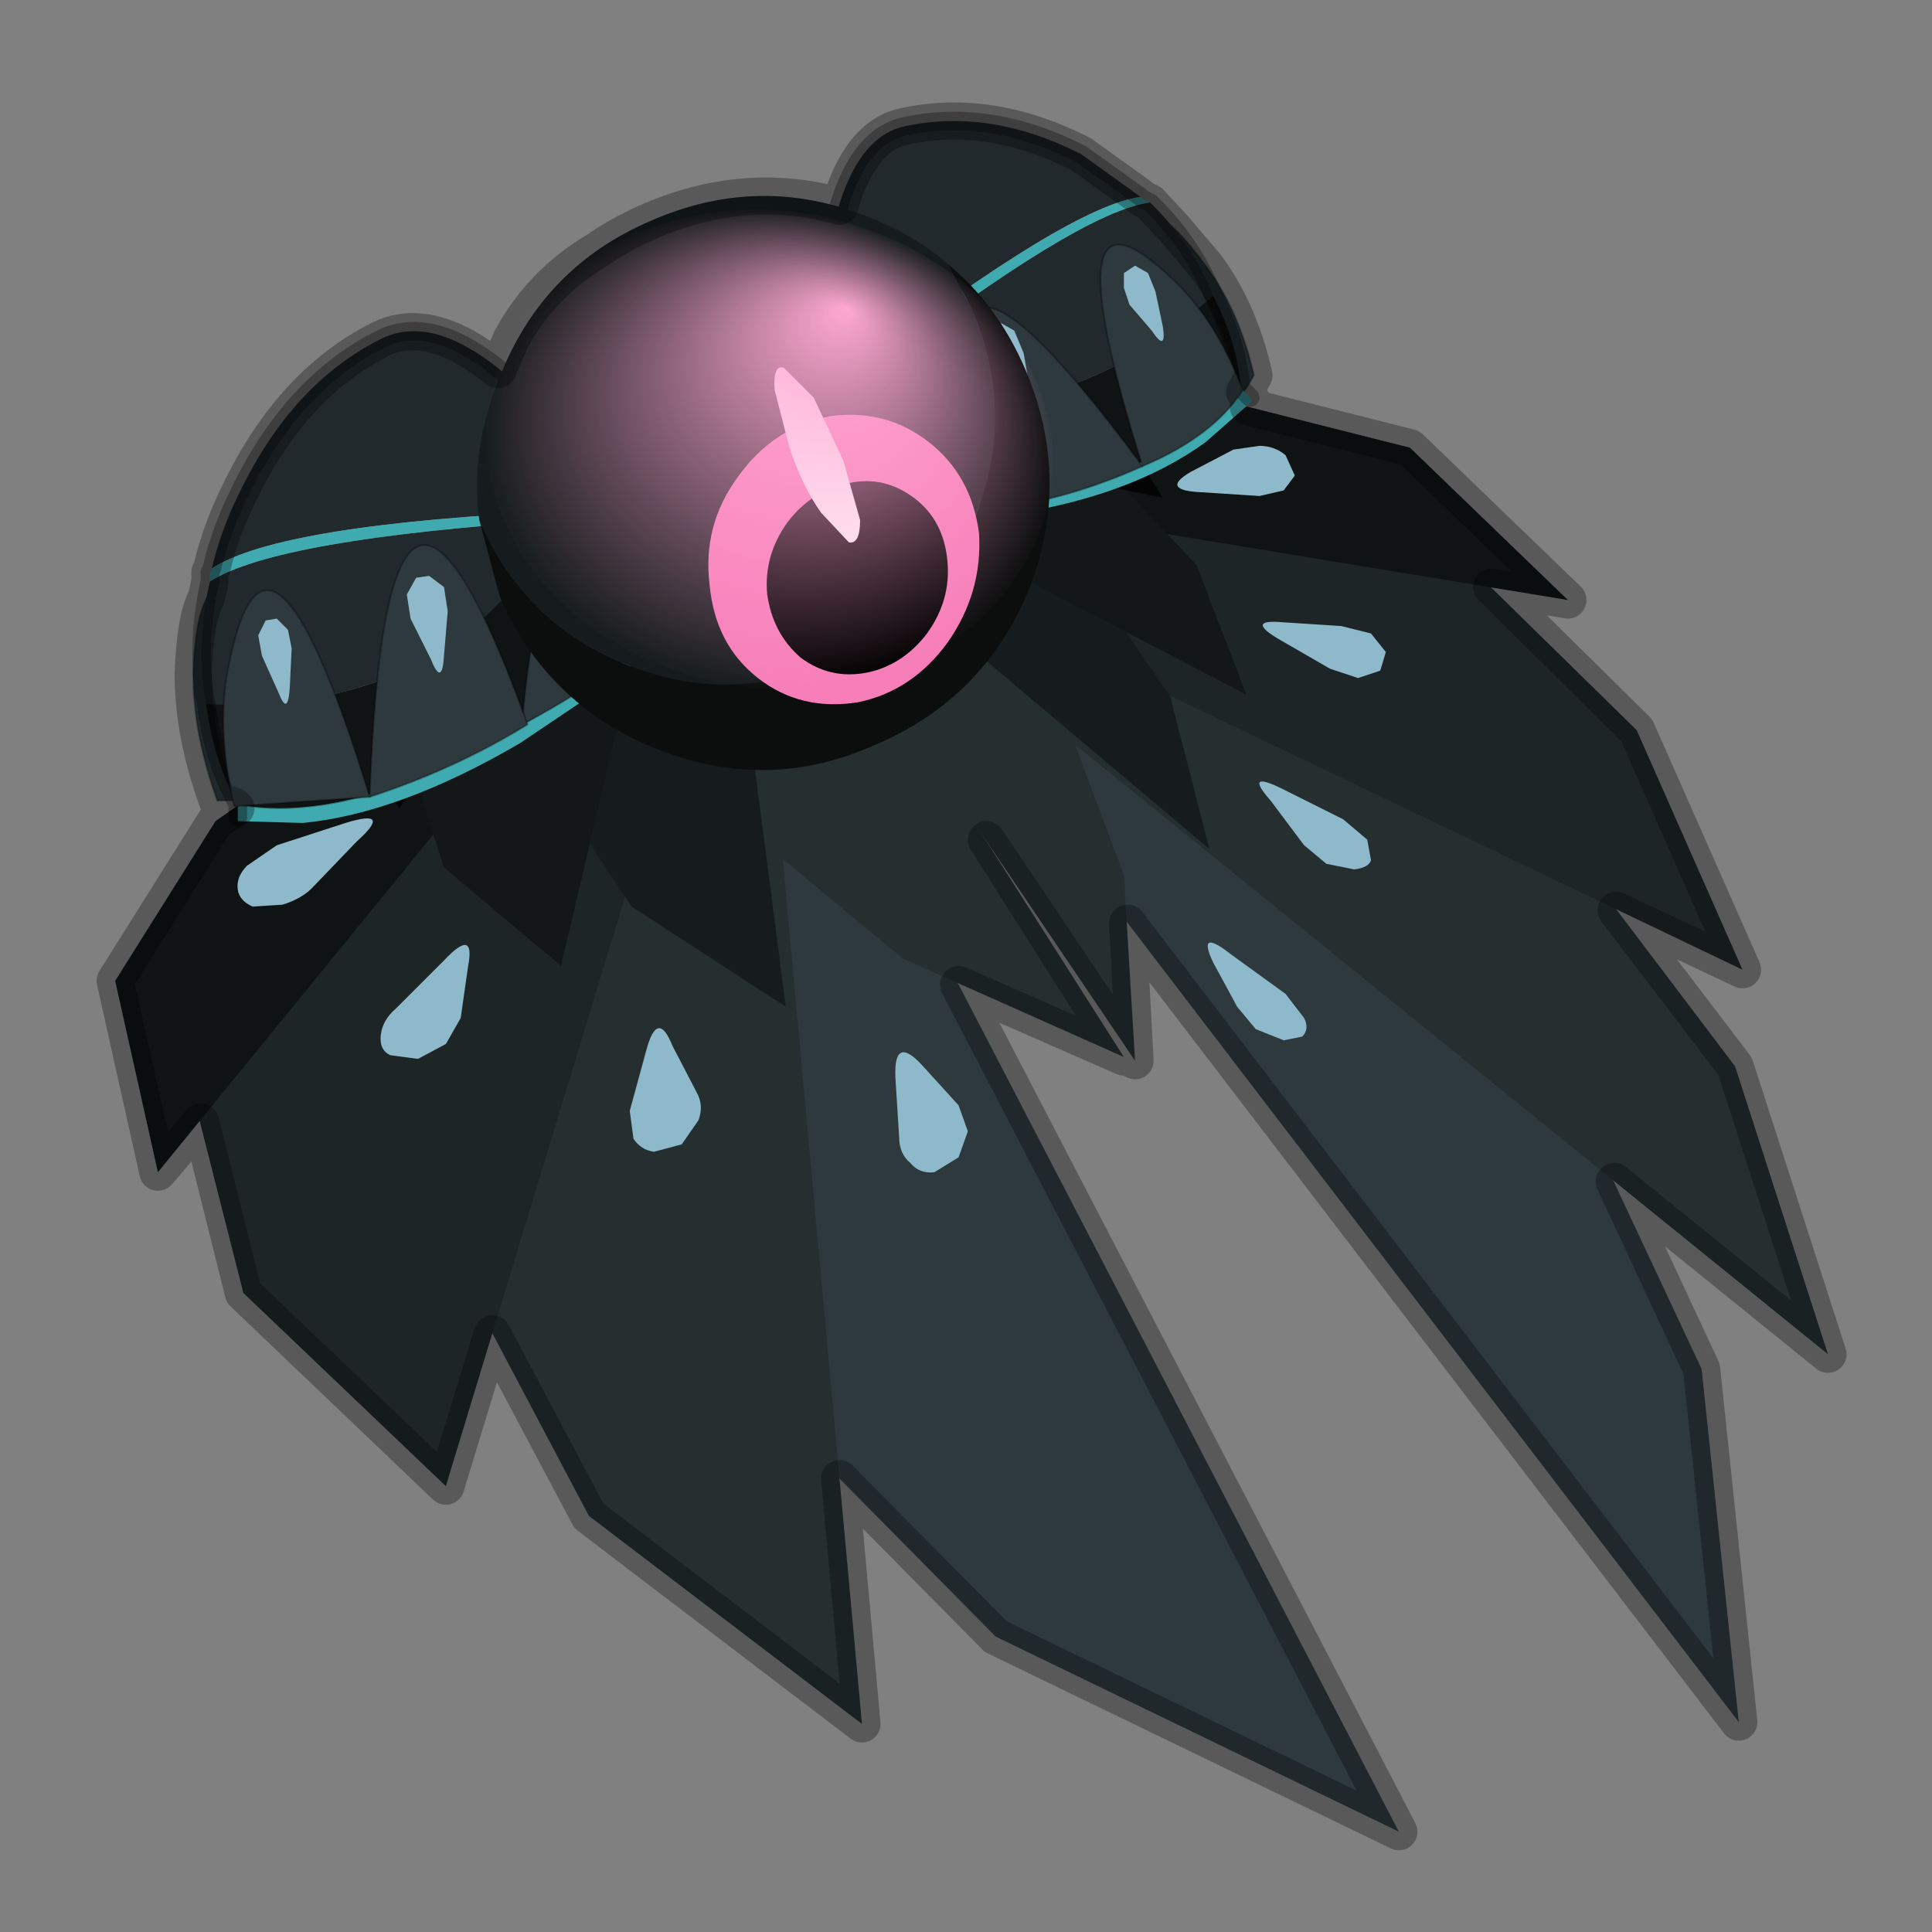 <?xml version="1.0" encoding="UTF-8" standalone="no"?>
<svg xmlns:xlink="http://www.w3.org/1999/xlink" height="520.0px" width="520.0px" xmlns="http://www.w3.org/2000/svg">
  <rect width="100%" height="100%" fill="#808080" stroke="none"/>
  <g transform="matrix(10.0, 0.0, 0.0, 10.0, 0.0, 0.0)">
    <use height="52.0" transform="matrix(1.0, 0.0, 0.0, 1.0, 0.0, 0.0)" width="52.0" xlink:href="#sprite0"/>
  </g>
  <defs>
    <g id="sprite0" transform="matrix(1.0, 0.0, 0.0, 1.0, 0.0, 0.0)">
      <use height="52.0" transform="matrix(1.0, 0.0, 0.0, 1.0, 0.0, 0.0)" width="52.0" xlink:href="#sprite1"/>
      <use height="46.3" transform="matrix(1.0, 0.0, 0.0, 1.0, 3.1, 3.0)" width="46.1" xlink:href="#shape1"/>
      <use height="46.8" transform="matrix(0.133, -0.245, 0.297, 0.125, 10.65, 14.9)" width="46.8" xlink:href="#sprite2"/>
      <use height="47.05" transform="matrix(1.0, 0.0, 0.0, 1.0, 2.6, 2.75)" width="47.1" xlink:href="#shape3"/>
    </g>
    <g id="sprite1" transform="matrix(1.0, 0.0, 0.0, 1.0, 0.0, 0.0)">
      <use height="52.0" transform="matrix(1.0, 0.0, 0.0, 1.0, 0.0, 0.0)" width="52.0" xlink:href="#shape0"/>
    </g>
    <g id="shape0" transform="matrix(1.0, 0.0, 0.0, 1.0, 0.0, 0.0)">
      <path d="M52.0 0.0 L52.0 52.0 0.0 52.0 0.0 0.0 52.0 0.0" fill="#ffba2e" fill-opacity="0.0" fill-rule="evenodd" stroke="none"/>
    </g>
    <g id="shape1" transform="matrix(1.0, 0.0, 0.0, 1.0, -3.1, -3.0)">
      <path d="M45.8 36.85 L40.95 26.5 25.25 13.55 22.25 14.25 46.8 46.35 45.8 36.85" fill="#2e393d" fill-rule="evenodd" stroke="none"/>
      <path d="M46.7 28.7 L41.1 21.3 26.45 14.8 24.25 16.25 49.2 36.45 46.7 28.7" fill="#252f30" fill-rule="evenodd" stroke="none"/>
      <path d="M44.05 19.65 L39.0 14.7 27.45 13.9 26.0 16.1 46.9 26.1 44.05 19.65" fill="#1e2526" fill-rule="evenodd" stroke="none"/>
      <path d="M26.35 11.7 L26.4 13.55 42.2 16.15 37.95 12.05 33.2 10.85 26.35 11.7" fill="#0f1313" fill-rule="evenodd" stroke="none"/>
      <path d="M30.25 23.55 L28.3 18.35 21.65 12.75 20.3 13.4 30.55 28.55 30.25 23.55" fill="#252f30" fill-rule="evenodd" stroke="none"/>
      <path d="M31.5 18.75 L28.95 15.0 22.15 12.3 21.1 13.2 32.55 22.85 31.5 18.75" fill="#161c1d" fill-rule="evenodd" stroke="none"/>
      <path d="M32.2 15.2 L29.5 12.35 22.85 11.5 21.95 12.65 33.55 18.7 32.2 15.2" fill="#131717" fill-rule="evenodd" stroke="none"/>
      <path d="M22.8 10.7 L22.15 11.5 31.3 13.4 30.05 11.4 27.5 10.6 22.8 10.7" fill="#040404" fill-rule="evenodd" stroke="none"/>
      <path d="M26.1 10.8 L17.75 9.8 16.95 12.95 22.05 17.6 25.4 17.0 25.2 13.25 26.1 10.8" fill="#1a2122" fill-rule="evenodd" stroke="none"/>
      <path d="M22.9 13.05 L20.25 11.65 19.65 13.25 20.4 14.7 18.8 13.2 19.8 10.65 24.7 12.8 21.45 9.15 17.35 9.55 16.9 12.95 20.05 16.2 22.85 15.35 22.9 13.05" fill="#2e393d" fill-rule="evenodd" stroke="none"/>
      <path d="M35.1 27.4 Q35.25 27.7 35.05 27.9 L34.55 28.0 33.8 27.7 33.3 27.1 32.65 25.9 Q32.2 24.95 33.15 25.7 L34.6 26.75 35.1 27.4" fill="#8eb9cb" fill-rule="evenodd" stroke="none"/>
      <path d="M36.8 22.6 L36.9 23.15 Q36.85 23.35 36.45 23.4 L35.7 23.25 35.1 22.75 34.2 21.55 Q33.45 20.7 34.55 21.25 L36.15 22.05 36.8 22.6" fill="#8eb9cb" fill-rule="evenodd" stroke="none"/>
      <path d="M36.9 17.05 L37.3 17.55 37.15 18.05 36.55 18.25 35.8 18.0 34.5 17.25 Q33.45 16.65 34.55 16.75 L36.1 16.85 36.9 17.05" fill="#8eb9cb" fill-rule="evenodd" stroke="none"/>
      <path d="M33.9 12.0 Q34.3 12.0 34.6 12.25 L34.85 12.8 34.55 13.2 33.9 13.35 32.35 13.25 Q31.2 13.2 32.05 12.7 L33.2 12.1 33.9 12.0" fill="#8eb9cb" fill-rule="evenodd" stroke="none"/>
      <path d="M32.45 7.15 Q33.35 8.35 33.75 10.1 32.85 11.75 30.9 12.5 29.25 2.75 32.45 7.15" fill="#2e393d" fill-rule="evenodd" stroke="none"/>
      <path d="M32.45 7.15 Q33.35 8.35 33.75 10.1 32.85 11.75 30.9 12.5 29.25 2.75 32.45 7.15 Z" fill="none" stroke="#000000" stroke-linecap="round" stroke-linejoin="round" stroke-opacity="0.302" stroke-width="0.05"/>
      <path d="M23.1 9.9 L22.05 9.35 Q22.25 3.85 24.35 3.4 26.65 2.9 29.1 4.15 L30.7 5.3 Q28.8 5.55 23.1 9.9 M30.95 5.45 Q31.95 6.4 32.55 7.7 L32.65 7.95 Q28.1 12.15 23.4 10.05 29.05 5.7 30.95 5.45" fill="#21292c" fill-rule="evenodd" stroke="none"/>
      <path d="M22.0 10.8 L22.0 10.6 22.05 9.35 23.1 9.9 22.0 10.8 M32.65 7.95 Q33.3 9.2 33.4 10.45 30.75 13.7 22.85 13.9 L22.45 13.65 22.0 11.05 23.4 10.05 Q28.1 12.15 32.65 7.95" fill="#0f1313" fill-rule="evenodd" stroke="none"/>
      <path d="M22.0 10.8 L23.1 9.9 Q28.8 5.55 30.7 5.3 L30.75 5.35 30.95 5.45 Q29.05 5.7 23.4 10.05 L22.0 11.05 22.05 10.85 22.0 10.8 M33.4 10.45 L33.65 10.7 33.7 10.8 32.45 11.9 Q30.45 13.35 27.2 13.85 L24.65 14.15 22.95 14.2 22.85 13.9 Q30.75 13.7 33.4 10.45" fill="#3fabb0" fill-rule="evenodd" stroke="none"/>
      <path d="M22.05 9.35 Q22.25 3.85 24.35 3.4 26.65 2.9 29.1 4.15 L30.7 5.3 M30.75 5.35 L30.95 5.45 Q31.95 6.4 32.55 7.7 L32.65 7.95 Q33.3 9.2 33.4 10.45 L33.65 10.7" fill="none" stroke="#000000" stroke-linecap="round" stroke-linejoin="round" stroke-opacity="0.302" stroke-width="0.5"/>
      <path d="M22.85 13.9 Q30.75 13.7 33.4 10.45" fill="none" stroke="#000000" stroke-linecap="round" stroke-linejoin="round" stroke-opacity="0.302" stroke-width="0.05"/>
      <path d="M26.8 13.6 L22.8 13.95 Q22.15 7.8 26.8 13.6" fill="#2e393d" fill-rule="evenodd" stroke="none"/>
      <path d="M26.8 13.6 L22.8 13.95 Q22.15 7.8 26.8 13.6 Z" fill="none" stroke="#000000" stroke-linecap="round" stroke-linejoin="round" stroke-opacity="0.302" stroke-width="0.05"/>
      <path d="M26.75 13.7 Q24.05 3.45 30.75 12.55 28.75 13.45 26.75 13.7" fill="#2e393d" fill-rule="evenodd" stroke="none"/>
      <path d="M26.75 13.7 Q24.05 3.45 30.75 12.55 28.75 13.45 26.75 13.7 Z" fill="none" stroke="#000000" stroke-linecap="round" stroke-linejoin="round" stroke-opacity="0.302" stroke-width="0.05"/>
      <path d="M31.8 7.75 Q32.8 8.8 33.45 10.5 32.65 11.75 30.75 12.55 28.05 3.95 31.8 7.75" fill="#2e393d" fill-rule="evenodd" stroke="none"/>
      <path d="M31.8 7.75 Q32.8 8.8 33.45 10.5 32.65 11.75 30.75 12.55 28.05 3.95 31.8 7.75 Z" fill="none" stroke="#000000" stroke-linecap="round" stroke-linejoin="round" stroke-opacity="0.302" stroke-width="0.05"/>
      <path d="M27.3 8.9 L26.95 8.7 26.6 8.9 26.55 9.4 26.8 9.9 27.4 10.75 Q27.9 11.45 27.75 10.65 L27.55 9.5 27.3 8.9" fill="#8eb9cb" fill-rule="evenodd" stroke="none"/>
      <path d="M30.9 7.35 L30.55 7.15 30.25 7.35 30.25 7.75 30.4 8.2 31.0 8.9 Q31.4 9.5 31.3 8.8 L31.1 7.85 30.9 7.35" fill="#8eb9cb" fill-rule="evenodd" stroke="none"/>
      <path d="M24.0 11.65 L23.7 11.45 23.45 11.55 23.35 11.95 23.5 12.35 23.95 13.1 Q24.25 13.65 24.2 13.0 L24.15 12.1 24.0 11.65" fill="#8eb9cb" fill-rule="evenodd" stroke="none"/>
      <path d="M26.8 44.05 L18.25 35.4 16.2 17.1 Q17.95 16.05 19.85 15.05 L37.65 49.3 26.8 44.05" fill="#2e393d" fill-rule="evenodd" stroke="none"/>
      <path d="M15.85 40.8 L11.7 32.95 Q14.15 25.75 16.75 18.5 L20.55 17.45 23.2 46.4 15.85 40.8" fill="#252f30" fill-rule="evenodd" stroke="none"/>
      <path d="M6.55 34.8 L4.95 28.5 14.3 19.05 18.4 18.95 12.0 40.0 6.55 34.8" fill="#1e2526" fill-rule="evenodd" stroke="none"/>
      <path d="M12.95 17.1 L15.3 18.0 4.25 31.55 3.1 26.4 5.8 22.1 12.95 17.1" fill="#0f1313" fill-rule="evenodd" stroke="none"/>
      <path d="M24.3 25.8 L19.6 21.9 18.6 14.05 20.6 13.3 30.25 28.45 24.3 25.8" fill="#252f30" fill-rule="evenodd" stroke="none"/>
      <path d="M17.0 24.4 L14.55 20.7 17.3 14.05 19.4 13.6 21.15 27.1 17.0 24.4" fill="#161c1d" fill-rule="evenodd" stroke="none"/>
      <path d="M11.95 23.35 L10.85 19.9 15.65 14.3 17.9 14.1 15.1 26.0 11.95 23.35" fill="#131717" fill-rule="evenodd" stroke="none"/>
      <path d="M15.05 13.85 L16.7 13.65 10.75 21.75 9.4 19.8 10.8 17.45 15.05 13.85" fill="#040404" fill-rule="evenodd" stroke="none"/>
      <path d="M11.7 16.45 L17.95 9.5 22.6 10.3 23.8 16.5 20.05 18.85 15.5 16.95 11.7 16.45" fill="#1a2122" fill-rule="evenodd" stroke="none"/>
      <path d="M17.65 15.35 L18.25 12.6 20.85 12.9 21.95 14.15 21.5 12.2 17.5 11.85 15.75 16.65 14.05 12.4 18.3 9.35 22.95 10.6 24.1 14.6 Q22.3 15.5 20.55 16.35 L17.65 15.35" fill="#2e393d" fill-rule="evenodd" stroke="none"/>
      <path d="M24.5 31.3 Q24.75 31.6 25.15 31.55 L25.8 31.15 26.05 30.45 25.8 29.75 24.8 28.65 Q24.05 27.85 24.1 29.0 L24.2 30.6 Q24.2 31.05 24.5 31.3" fill="#8eb9cb" fill-rule="evenodd" stroke="none"/>
      <path d="M17.05 30.65 Q17.25 30.95 17.6 31.0 L18.35 30.8 18.8 30.15 Q18.95 29.75 18.75 29.4 L18.1 28.15 Q17.7 27.15 17.4 28.25 L16.95 29.9 17.05 30.65" fill="#8eb9cb" fill-rule="evenodd" stroke="none"/>
      <path d="M10.25 27.85 Q10.2 28.25 10.5 28.4 L11.25 28.5 12.0 28.1 12.4 27.4 12.6 26.0 Q12.8 24.95 11.95 25.85 L10.65 27.15 Q10.3 27.45 10.25 27.85" fill="#8eb9cb" fill-rule="evenodd" stroke="none"/>
      <path d="M6.65 23.3 Q6.35 23.6 6.4 23.95 6.45 24.25 6.8 24.4 L7.6 24.35 Q8.1 24.2 8.4 23.9 L9.6 22.65 Q10.6 21.75 9.3 22.15 L7.45 22.75 6.65 23.3" fill="#8eb9cb" fill-rule="evenodd" stroke="none"/>
      <path d="M5.2 18.15 Q5.2 19.75 5.85 21.55 L9.9 21.45 Q5.4 12.1 5.2 18.15" fill="#2e393d" fill-rule="evenodd" stroke="none"/>
      <path d="M5.2 18.15 Q5.2 19.75 5.85 21.55 L9.9 21.45 Q5.4 12.1 5.2 18.15 Z" fill="none" stroke="#000000" stroke-linecap="round" stroke-linejoin="round" stroke-opacity="0.302" stroke-width="0.05"/>
      <path d="M5.7 15.3 Q5.95 14.25 6.45 13.25 7.85 10.35 10.2 9.15 12.35 8.0 15.8 12.45 L15.25 13.75 Q7.55 14.1 5.7 15.3 M5.55 18.95 L5.5 18.7 Q5.3 17.15 5.65 15.65 7.45 14.5 15.05 14.0 12.2 19.25 5.55 18.95" fill="#21292c" fill-rule="evenodd" stroke="none"/>
      <path d="M15.8 12.45 L16.65 13.5 16.75 13.65 15.25 13.75 15.8 12.45 M16.9 13.9 L18.1 16.4 17.85 16.85 Q10.75 22.45 6.4 21.65 5.75 20.5 5.55 18.95 12.2 19.25 15.05 14.0 L16.9 13.9" fill="#0f1313" fill-rule="evenodd" stroke="none"/>
      <path d="M16.75 13.65 L16.75 13.75 16.9 13.9 15.05 14.0 Q7.45 14.5 5.65 15.65 L5.65 15.4 5.7 15.3 Q7.55 14.1 15.25 13.75 L16.75 13.65 M17.85 16.85 L17.95 17.2 16.45 18.35 14.0 20.0 Q10.75 21.9 8.15 22.15 L6.4 22.1 6.4 22.0 6.4 21.65 Q10.75 22.45 17.85 16.85" fill="#3fabb0" fill-rule="evenodd" stroke="none"/>
      <path d="M5.7 15.3 Q5.95 14.25 6.45 13.25 7.85 10.35 10.2 9.15 12.35 8.0 15.8 12.45 M6.4 22.0 L6.4 21.65 Q5.75 20.5 5.55 18.95 L5.5 18.7 Q5.3 17.15 5.65 15.65 L5.65 15.4" fill="none" stroke="#000000" stroke-linecap="round" stroke-linejoin="round" stroke-opacity="0.302" stroke-width="0.5"/>
      <path d="M6.4 21.65 Q10.75 22.45 17.85 16.85" fill="none" stroke="#000000" stroke-linecap="round" stroke-linejoin="round" stroke-opacity="0.302" stroke-width="0.05"/>
      <path d="M17.85 16.85 Q14.75 11.2 14.05 19.5 16.35 18.3 17.85 16.85" fill="#2e393d" fill-rule="evenodd" stroke="none"/>
      <path d="M17.85 16.85 Q14.75 11.2 14.05 19.5 16.35 18.3 17.85 16.85 Z" fill="none" stroke="#000000" stroke-linecap="round" stroke-linejoin="round" stroke-opacity="0.302" stroke-width="0.05"/>
      <path d="M9.95 21.45 Q12.25 20.7 14.2 19.5 10.4 8.95 9.95 21.45" fill="#2e393d" fill-rule="evenodd" stroke="none"/>
      <path d="M9.95 21.45 Q12.25 20.7 14.2 19.5 10.4 8.95 9.95 21.45 Z" fill="none" stroke="#000000" stroke-linecap="round" stroke-linejoin="round" stroke-opacity="0.302" stroke-width="0.05"/>
      <path d="M6.1 18.2 Q5.85 19.75 6.3 21.7 L9.95 21.45 Q7.15 12.3 6.1 18.2" fill="#2e393d" fill-rule="evenodd" stroke="none"/>
      <path d="M6.1 18.2 Q5.85 19.75 6.3 21.7 L9.95 21.45 Q7.15 12.3 6.1 18.2 Z" fill="none" stroke="#000000" stroke-linecap="round" stroke-linejoin="round" stroke-opacity="0.302" stroke-width="0.05"/>
      <path d="M11.2 15.55 L11.55 15.5 11.95 15.8 12.05 16.45 11.95 17.65 Q11.9 18.5 11.6 17.75 L11.05 16.65 10.95 16.0 11.2 15.55" fill="#8eb9cb" fill-rule="evenodd" stroke="none"/>
      <path d="M7.15 16.7 L7.45 16.65 7.75 16.95 7.85 17.45 7.8 18.5 Q7.75 19.3 7.5 18.65 L7.05 17.65 6.95 17.1 7.15 16.7" fill="#8eb9cb" fill-rule="evenodd" stroke="none"/>
      <path d="M15.75 15.4 L16.1 15.3 16.35 15.5 16.55 15.95 16.55 16.9 Q16.6 17.6 16.3 17.05 L15.8 16.25 15.65 15.75 15.75 15.4" fill="#8eb9cb" fill-rule="evenodd" stroke="none"/>
      <path d="M12.9 14.0 Q12.65 12.1 13.45 10.15 14.6 7.2 17.5 5.95 20.45 4.65 23.4 5.85 24.65 6.35 25.5 7.1 L26.15 8.3 Q27.35 11.1 26.25 13.9 25.15 16.65 22.35 17.8 19.65 19.0 16.9 17.9 14.1 16.8 12.9 14.0" fill="#161c1d" fill-rule="evenodd" stroke="none"/>
      <path d="M25.5 7.1 Q26.85 8.2 27.6 9.95 28.85 12.9 27.7 15.85 26.5 18.8 23.55 20.05 20.65 21.35 17.65 20.15 14.7 18.95 13.45 16.05 L12.9 14.0 Q14.1 16.8 16.9 17.9 19.65 19.0 22.35 17.8 25.15 16.65 26.25 13.9 27.35 11.1 26.15 8.3 L25.5 7.1" fill="#0c0e0e" fill-rule="evenodd" stroke="none"/>
      <path d="M26.35 14.35 Q26.45 15.95 25.5 17.3 24.55 18.6 23.1 18.9 21.55 19.15 20.4 18.25 19.25 17.35 19.1 15.75 18.9 14.15 19.85 12.85 20.8 11.5 22.35 11.2 23.85 11.0 25.0 11.9 26.15 12.8 26.35 14.35" fill="#f77eb9" fill-rule="evenodd" stroke="none"/>
      <path d="M21.2 14.05 Q21.85 13.2 22.85 13.0 23.8 12.8 24.6 13.4 25.4 14.0 25.5 15.1 25.6 16.15 24.95 17.05 24.3 17.9 23.35 18.1 22.35 18.3 21.55 17.7 20.8 17.05 20.65 16.0 20.55 14.95 21.2 14.05" fill="#000000" fill-rule="evenodd" stroke="none"/>
      <path d="M22.7 12.4 L23.15 14.0 Q23.15 14.65 22.85 14.6 L22.1 13.8 Q21.6 13.1 21.25 12.05 L20.85 10.5 Q20.8 9.8 21.1 9.9 L21.9 10.7 22.7 12.4" fill="#ffffff" fill-rule="evenodd" stroke="none"/>
    </g>
    <g id="sprite2" transform="matrix(1.0, 0.0, 0.0, 1.0, 0.0, 0.0)">
      <use height="46.8" transform="matrix(1.0, 0.0, 0.0, 1.0, 0.0, 0.0)" width="46.8" xlink:href="#shape2"/>
    </g>
    <g id="shape2" transform="matrix(1.0, 0.0, 0.0, 1.0, 0.0, 0.0)">
      <path d="M39.95 6.85 Q46.8 13.7 46.8 23.4 46.8 33.1 39.95 39.95 33.1 46.8 23.4 46.8 13.7 46.8 6.85 39.95 0.0 33.1 0.0 23.4 0.0 13.7 6.85 6.85 13.7 0.0 23.4 0.0 33.1 0.0 39.95 6.85" fill="url(#gradient0)" fill-rule="evenodd" stroke="none"/>
    </g>
    <radialGradient cx="0" cy="0" fx="534.4" fy="0" gradientTransform="matrix(0.029, 0.0, 0.0, 0.029, 23.4, 23.4)" gradientUnits="userSpaceOnUse" id="gradient0" r="819.2" spreadMethod="pad">
      <stop offset="0.0" stop-color="#ffa8d2"/>
      <stop offset="1.0" stop-color="#ffa8d2" stop-opacity="0.0"/>
    </radialGradient>
    <g id="shape3" transform="matrix(1.0, 0.0, 0.0, 1.0, -2.6, -2.75)">
      <path d="M30.95 5.45 L30.75 5.35 30.7 5.3 29.1 4.15 Q26.65 2.9 24.35 3.4 23.15 3.65 22.6 5.55 20.05 4.85 17.5 5.95 16.7 6.3 16.05 6.75 14.55 7.65 13.75 9.15 L13.4 9.95 Q11.55 8.45 10.2 9.15 7.85 10.35 6.45 13.25 5.95 14.25 5.7 15.3 L5.65 15.4 5.65 15.65 5.55 16.1 Q5.25 16.65 5.2 18.15 5.2 19.75 5.85 21.55 L6.3 21.7 6.35 21.75 5.8 22.1 3.1 26.4 4.25 31.55 5.4 30.2 6.55 34.8 12.0 40.0 13.25 35.9 15.85 40.8 23.2 46.4 22.6 39.8 26.8 44.05 37.65 49.3 25.8 26.5 30.25 28.45 26.55 22.6 30.55 28.55 30.35 24.85 46.8 46.35 45.8 36.85 43.45 31.8 49.2 36.45 46.7 28.7 43.5 24.5 46.9 26.1 44.05 19.65 40.15 15.8 42.2 16.15 37.95 12.05 33.6 10.95 33.7 10.8 33.65 10.7 33.5 10.55 33.75 10.1 Q33.35 8.35 32.45 7.15 L31.6 6.15 30.95 5.45 Z" fill="none" stroke="#000000" stroke-linecap="round" stroke-linejoin="round" stroke-opacity="0.302" stroke-width="1.0"/>
    </g>
  </defs>
</svg>

